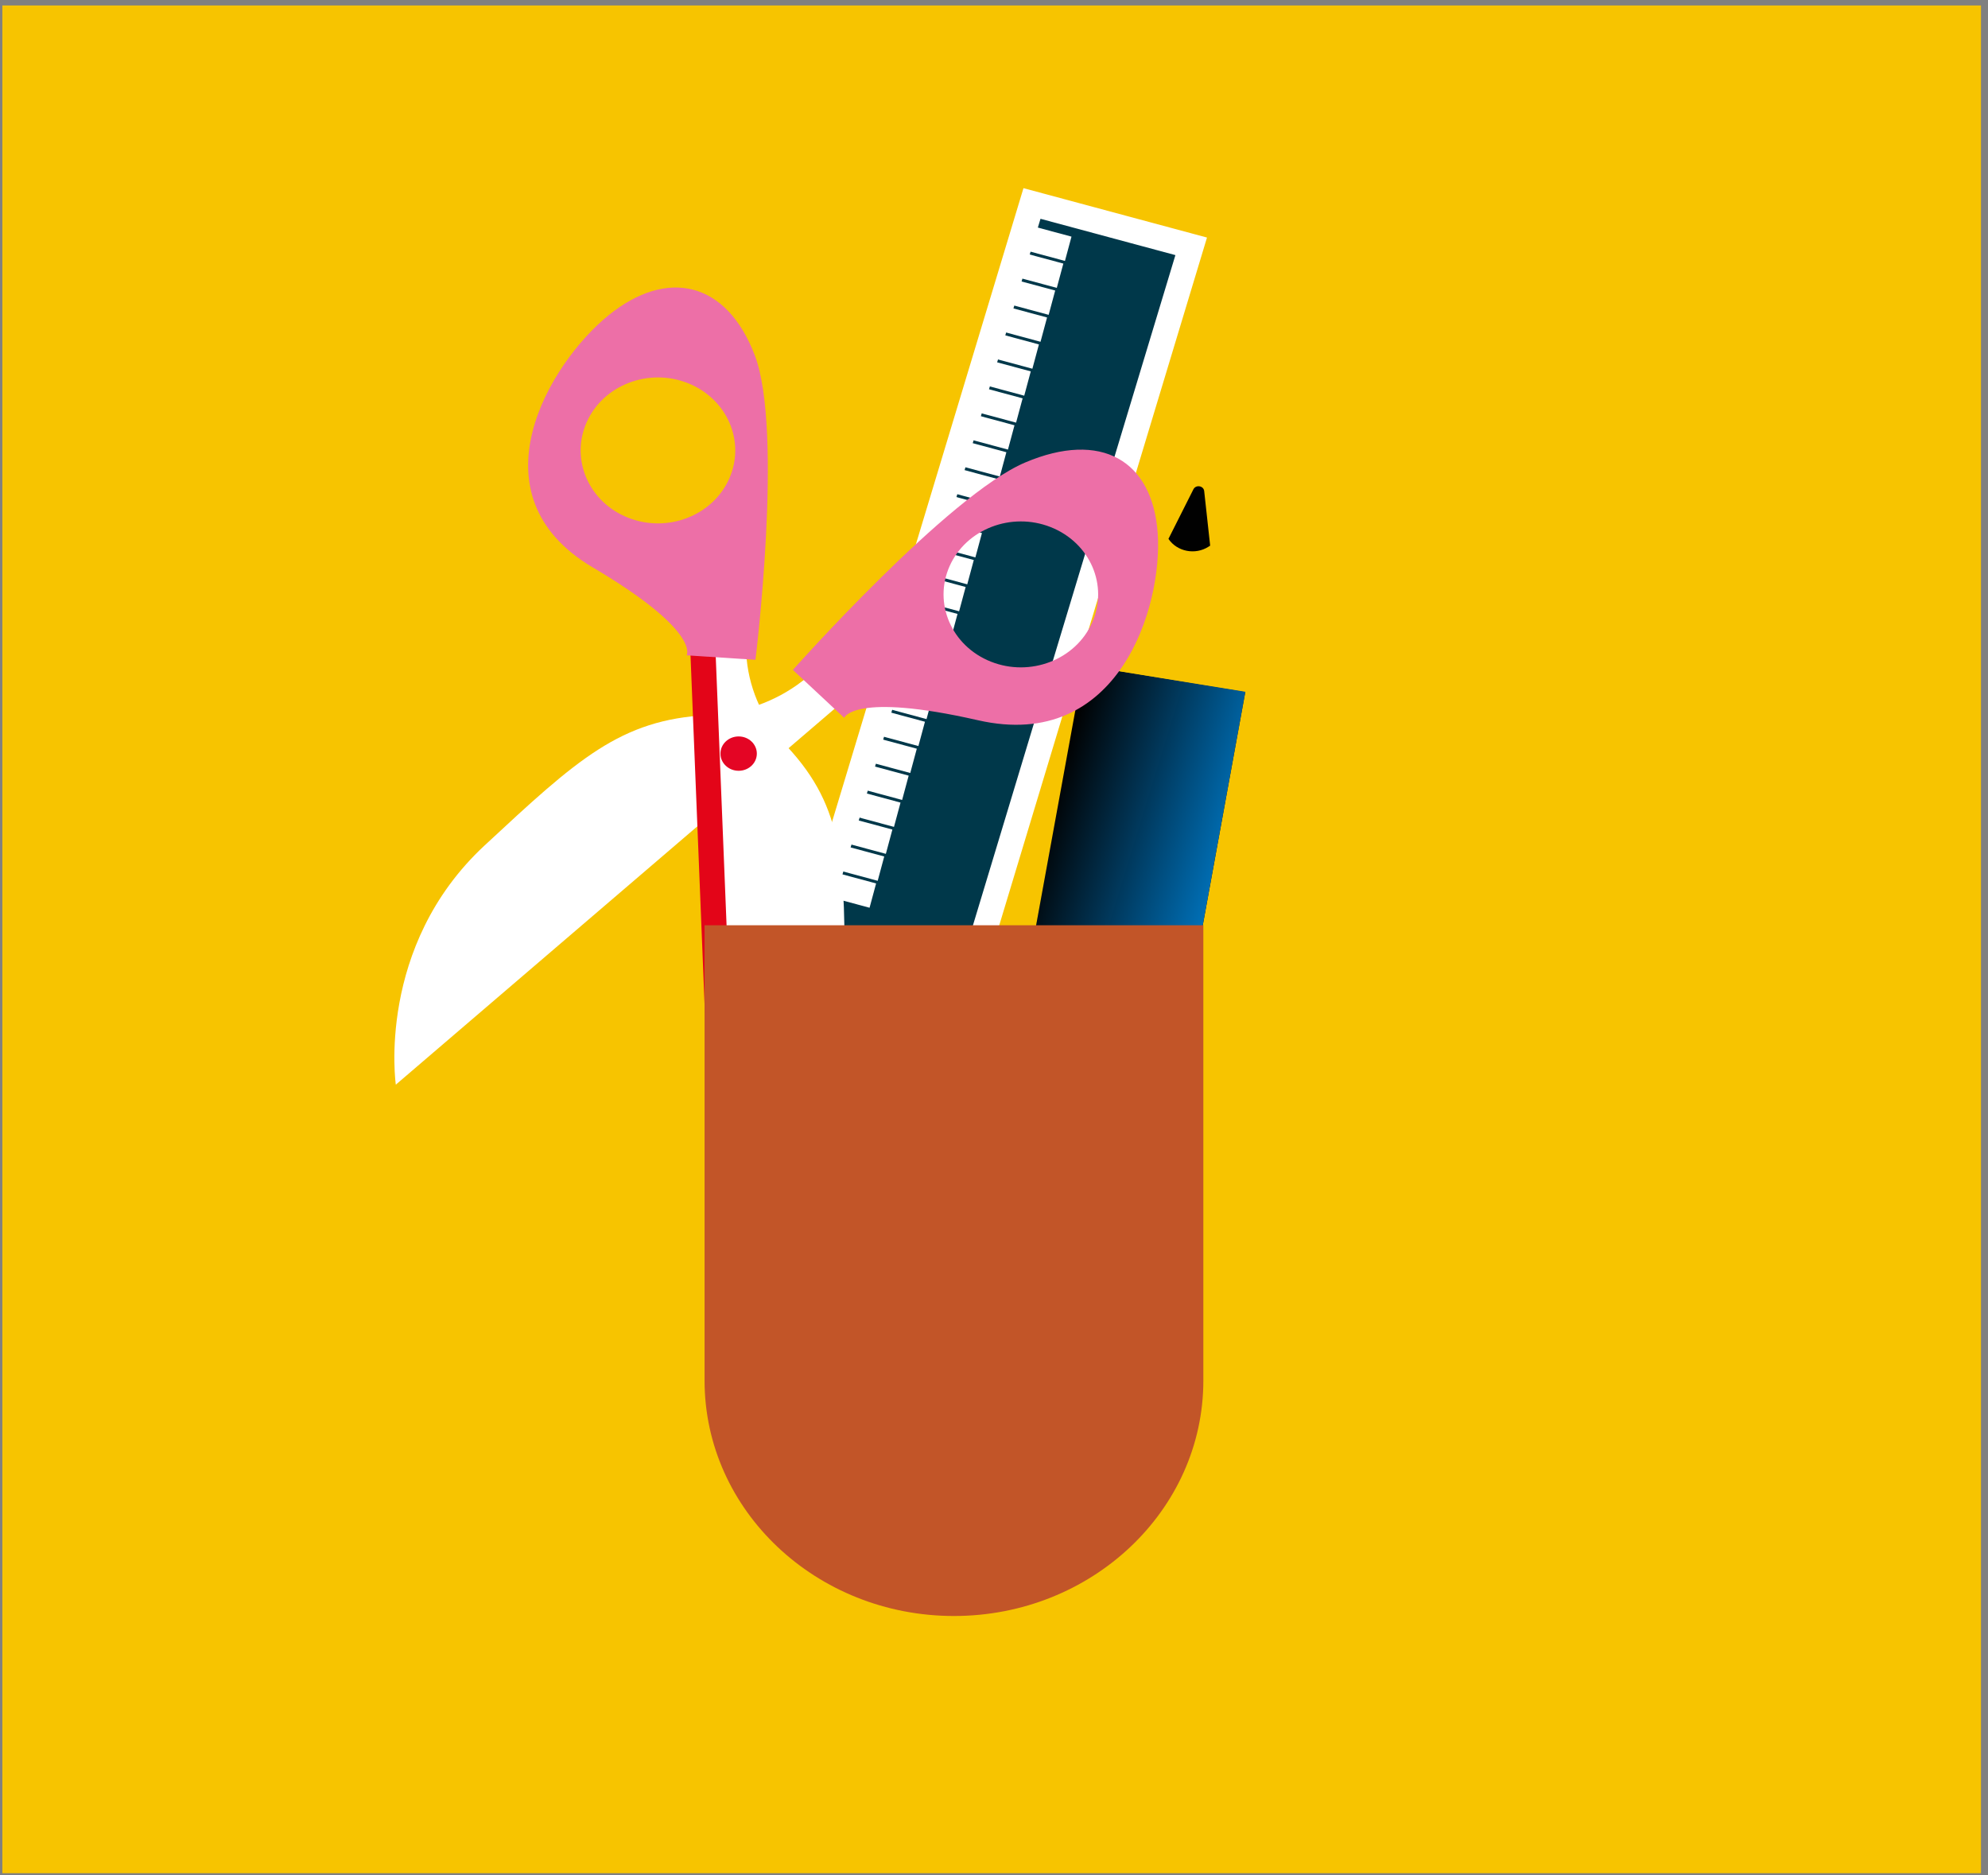 <svg width="212" height="200" viewBox="0 0 212 200" fill="none" xmlns="http://www.w3.org/2000/svg">
<rect x="0" y="0" width="212" height="200" fill="#808080" stroke="none"/>
<g clip-path="url(#clip0_14264_4227)">
<path d="M211.25 0.581H0.25V199.769H211.25V0.581Z" fill="#F7C400"/>
<path d="M115.547 70.961L132.805 73.766L122.838 128.424C122.06 132.687 117.763 135.552 113.248 134.818L112.352 134.673C107.837 133.939 104.802 129.882 105.579 125.62L115.547 70.961Z" fill="#010101"/>
<path d="M115.547 70.961L132.805 73.766L122.838 128.424C122.06 132.687 117.763 135.552 113.248 134.818L112.352 134.673C107.837 133.939 104.802 129.882 105.579 125.62L115.547 70.961Z" fill="url(#paint0_linear_14264_4227)"/>
<path d="M115.547 70.961L127.746 52.784L132.805 73.766L115.547 70.961Z" fill="#F7C400"/>
<path d="M124.604 57.467C125.526 58.837 127.467 59.213 128.886 58.297L129.051 58.19L128.414 52.368C128.352 51.794 127.528 51.66 127.265 52.182L124.604 57.467Z" fill="#010101"/>
<path d="M127.029 26.27L110.051 21.7L81.021 117.806L97.999 122.376L127.029 26.27Z" fill="#00384A" stroke="white" stroke-width="2.684" stroke-miterlimit="10"/>
<path d="M108.992 25.206L113.915 26.531" stroke="white" stroke-width="2.684" stroke-miterlimit="10"/>
<path d="M108.123 28.08L113.046 29.405" stroke="white" stroke-width="2.684" stroke-miterlimit="10"/>
<path d="M107.254 30.954L112.177 32.279" stroke="white" stroke-width="2.684" stroke-miterlimit="10"/>
<path d="M106.387 33.828L111.31 35.153" stroke="white" stroke-width="2.684" stroke-miterlimit="10"/>
<path d="M105.52 36.702L110.442 38.027" stroke="white" stroke-width="2.684" stroke-miterlimit="10"/>
<path d="M104.65 39.577L109.573 40.902" stroke="white" stroke-width="2.684" stroke-miterlimit="10"/>
<path d="M103.781 42.451L108.704 43.776" stroke="white" stroke-width="2.684" stroke-miterlimit="10"/>
<path d="M102.914 45.325L107.837 46.65" stroke="white" stroke-width="2.684" stroke-miterlimit="10"/>
<path d="M102.047 48.199L106.97 49.524" stroke="white" stroke-width="2.684" stroke-miterlimit="10"/>
<path d="M101.178 51.073L106.101 52.398" stroke="white" stroke-width="2.684" stroke-miterlimit="10"/>
<path d="M100.309 53.947L105.231 55.273" stroke="white" stroke-width="2.684" stroke-miterlimit="10"/>
<path d="M99.441 56.821L104.364 58.147" stroke="white" stroke-width="2.684" stroke-miterlimit="10"/>
<path d="M98.574 59.695L103.497 61.02" stroke="white" stroke-width="2.684" stroke-miterlimit="10"/>
<path d="M97.705 62.57L102.628 63.895" stroke="white" stroke-width="2.684" stroke-miterlimit="10"/>
<path d="M96.838 65.444L101.761 66.769" stroke="white" stroke-width="2.684" stroke-miterlimit="10"/>
<path d="M95.969 68.318L100.892 69.643" stroke="white" stroke-width="2.684" stroke-miterlimit="10"/>
<path d="M95.102 71.192L100.024 72.517" stroke="white" stroke-width="2.684" stroke-miterlimit="10"/>
<path d="M94.232 74.066L99.155 75.392" stroke="white" stroke-width="2.684" stroke-miterlimit="10"/>
<path d="M93.365 76.94L98.288 78.266" stroke="white" stroke-width="2.684" stroke-miterlimit="10"/>
<path d="M92.496 79.814L97.419 81.14" stroke="white" stroke-width="2.684" stroke-miterlimit="10"/>
<path d="M91.629 82.689L96.552 84.014" stroke="white" stroke-width="2.684" stroke-miterlimit="10"/>
<path d="M90.76 85.562L95.683 86.888" stroke="white" stroke-width="2.684" stroke-miterlimit="10"/>
<path d="M89.893 88.437L94.816 89.762" stroke="white" stroke-width="2.684" stroke-miterlimit="10"/>
<path d="M89.023 91.311L93.946 92.636" stroke="white" stroke-width="2.684" stroke-miterlimit="10"/>
<path d="M88.156 94.185L93.079 95.51" stroke="white" stroke-width="2.684" stroke-miterlimit="10"/>
<path d="M85.537 72.652L85.805 72.446L89.241 75.38L42.21 115.673C42.21 115.673 40.072 100.945 51.667 90.172C61.571 80.971 66.149 76.734 75.496 76.26C79.166 76.073 82.69 74.845 85.537 72.652Z" fill="white"/>
<path d="M79.627 70.306L79.596 69.982L74.971 69.717L77.386 129.63C77.386 129.63 90.028 120.766 90.068 105.408C90.101 92.291 90.103 86.239 83.923 79.602C81.496 76.997 79.959 73.761 79.627 70.306Z" fill="white"/>
<path d="M74.971 69.717L77.386 129.63" stroke="#E30518" stroke-width="2.684" stroke-miterlimit="10"/>
<path d="M78.768 82.2C79.84 82.2 80.709 81.38 80.709 80.369C80.709 79.357 79.84 78.537 78.768 78.537C77.697 78.537 76.828 79.357 76.828 80.369C76.828 81.38 77.697 82.2 78.768 82.2Z" fill="#E40524"/>
<path d="M80.487 37.879C77.472 29.989 71.145 28.559 64.885 33.631C58.625 38.703 50.091 52.763 63.208 60.509C74.765 67.334 73.225 69.887 73.225 69.887L80.562 70.365C80.562 70.365 83.583 45.978 80.487 37.879ZM66.971 55.207C62.775 53.542 60.803 48.981 62.567 45.02C64.331 41.059 69.162 39.197 73.358 40.862C77.554 42.527 79.526 47.088 77.762 51.049C75.999 55.01 71.167 56.872 66.971 55.207Z" fill="#ED6FA7"/>
<path d="M84.551 71.443L90.023 76.552C90.023 76.552 91.038 73.791 104.29 76.81C119.33 80.236 124 64.642 123.458 56.872C122.916 49.101 117.431 45.885 109.326 49.321C101.1 52.809 84.551 71.443 84.551 71.443ZM101.265 60.375C103.029 56.414 107.86 54.552 112.056 56.217C116.253 57.882 118.224 62.443 116.461 66.404C114.697 70.365 109.866 72.227 105.67 70.562C101.474 68.897 99.502 64.336 101.265 60.375Z" fill="#ED6FA7"/>
<path d="M75.135 98.672H128.325V147.231C128.325 161.087 116.408 172.337 101.73 172.337C87.052 172.337 75.135 161.087 75.135 147.231V98.672Z" fill="#C25528"/>
</g>
<defs>
<linearGradient id="paint0_linear_14264_4227" x1="107.461" y1="100.102" x2="126.363" y2="105.915" gradientUnits="userSpaceOnUse">
<stop stop-color="#0071B9" stop-opacity="0"/>
<stop offset="1" stop-color="#0071B9"/>
</linearGradient>
<clipPath id="clip0_14264_4227">
<rect width="211" height="199.188" fill="white" transform="translate(0.25 0.581)"/>
</clipPath>
</defs>
</svg>
